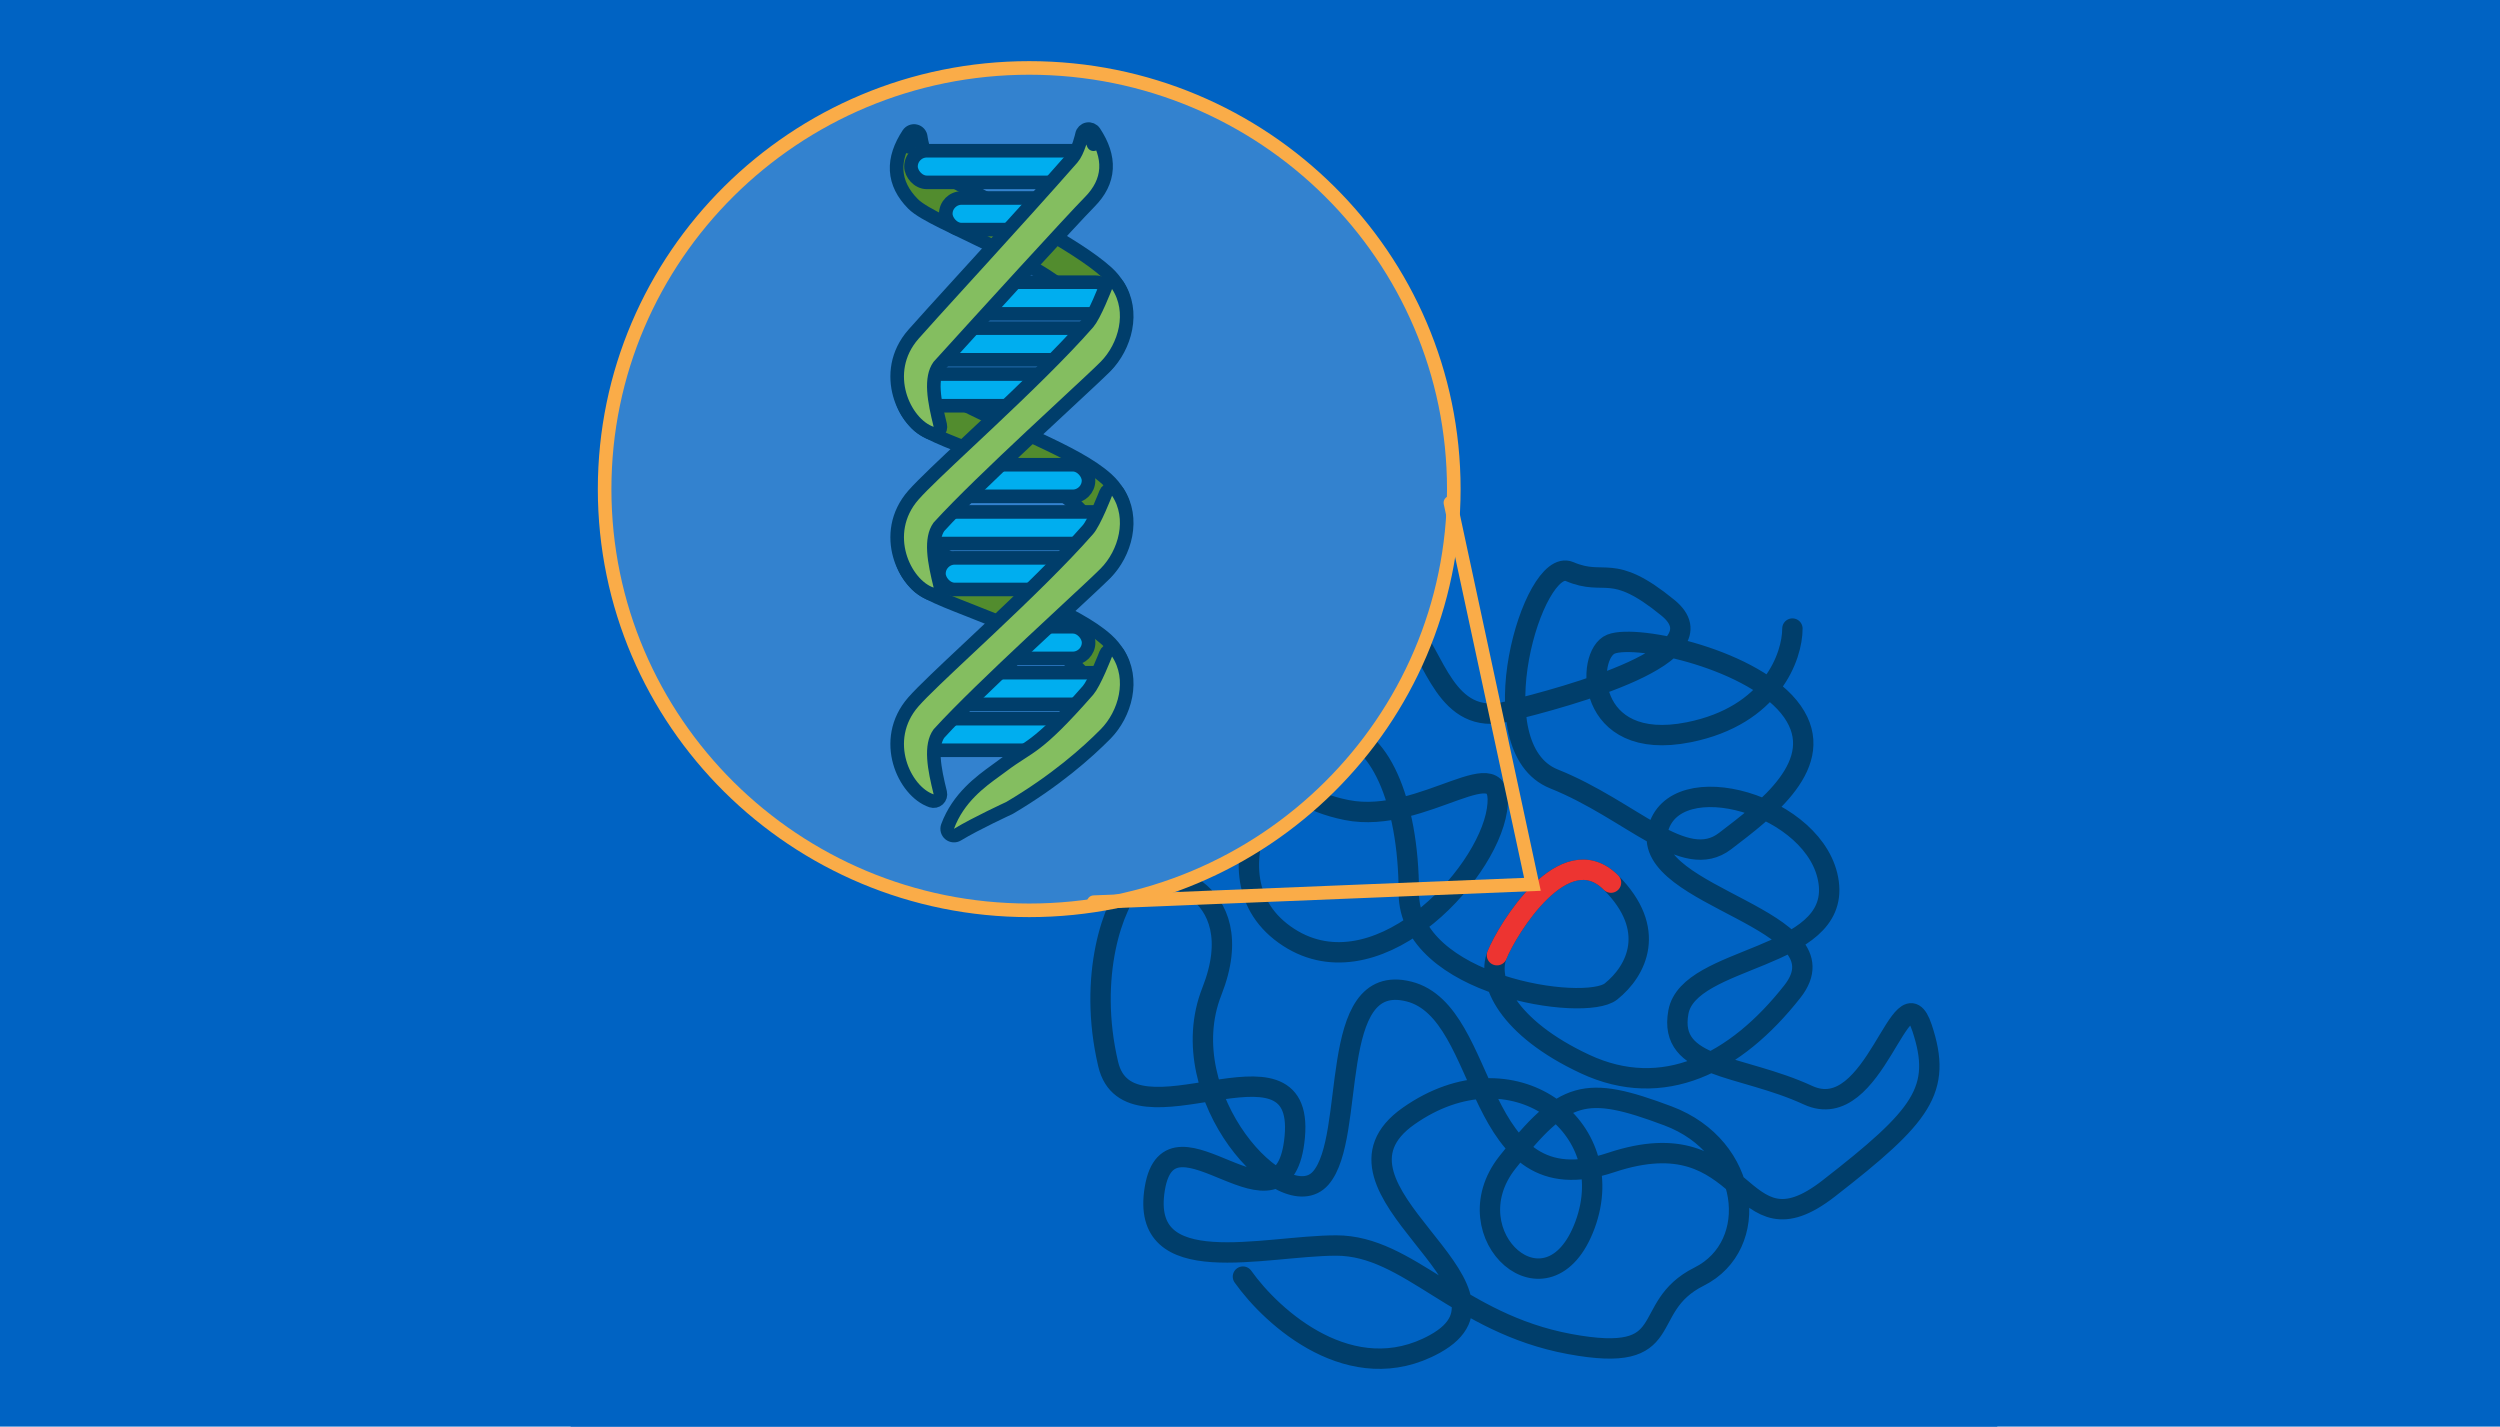 <svg width="368" height="210" viewBox="0 0 368 210" fill="none" xmlns="http://www.w3.org/2000/svg">
<rect width="368" height="210" fill="#0063C3"/>
<rect width="210" height="210" transform="translate(84)" fill="#0063C3"/>
<path d="M182.961 187.919C187.285 194.024 198.985 204.555 211.193 197.839C226.454 189.445 192.117 174.945 207.378 164.261C222.639 153.577 238.662 165.788 233.321 180.287C227.98 194.787 213.482 181.813 221.876 171.13C230.269 160.446 233.321 159.682 245.53 164.261C257.738 168.84 259.264 183.34 250.108 187.919C240.952 192.497 247.462 200.892 231.032 197.839C214.603 194.787 207.378 183.34 196.696 183.34C186.013 183.34 167.7 188.682 169.989 174.945C172.279 161.209 189.065 184.103 190.591 167.314C192.117 150.525 166.174 169.603 163.122 156.63C160.07 143.657 163.885 132.973 166.937 129.92C169.989 126.868 184.487 130.482 178.383 145.946C172.279 161.41 189.065 179.524 194.407 173.419C199.748 167.314 195.17 142.893 207.378 145.946C219.587 148.999 216.534 177.998 237.136 171.13C257.738 164.261 255.449 185.629 269.184 174.945C282.918 164.261 285.971 160.446 282.918 151.288C279.866 142.13 276.051 165.788 266.132 161.209C256.212 156.63 245.53 157.393 247.056 148.999C248.582 140.604 270.71 141.367 269.184 129.92C267.658 118.473 246.293 112.368 244.004 122.289C241.715 132.21 272.236 135.262 263.843 145.946C255.449 156.63 244.767 161.972 233.321 156.63C221.876 151.288 218.824 144.42 220.35 140.604C221.876 136.788 230.269 123.052 237.136 129.92C244.004 136.788 240.952 142.893 237.136 145.946C233.321 148.999 207.378 145.183 207.378 131.446C207.378 117.71 202.8 107.789 196.696 107.789C190.591 107.789 176.094 128.221 189.065 137.551C202.037 146.882 218.824 129.157 220.35 119.236C221.876 109.315 209.613 121.526 198.222 119.236C186.831 116.947 182.961 108.552 186.013 102.447C189.065 96.342 203.563 88.711 207.378 92.526C211.193 96.342 212.719 107.026 221.876 104.737C231.032 102.447 253.923 96.342 245.53 89.474C237.136 82.606 236.373 86.421 231.032 84.132C225.691 81.842 217.298 110.078 228.743 114.657C240.189 119.236 247.936 128.394 253.923 123.815C259.91 119.236 269.184 112.368 263.843 104.737C258.501 97.105 240.952 93.29 237.136 94.816C233.321 96.342 233.321 110.842 248.582 107.789C260.79 105.347 263.843 96.596 263.843 92.526" stroke="#003E6B" stroke-width="3" stroke-linecap="round"/>
<path d="M220.352 140.604C221.878 136.788 230.271 123.052 237.138 129.92" stroke="#ED3431" stroke-width="3" stroke-linecap="round"/>
<path d="M214 72C214 106.234 186.025 134 151.5 134C116.975 134 89 106.234 89 72C89 37.766 116.975 10 151.5 10C186.025 10 214 37.766 214 72Z" fill="#3382CF" stroke="#FAAC48" stroke-width="2"/>
<path d="M161 132.8L225.575 130.175L213.5 74" stroke="#FAAC48" stroke-width="2" stroke-linecap="round"/>
<path d="M135.338 51.712C134.929 51.615 134.503 51.785 134.272 52.135C133.087 53.935 132.451 55.725 132.55 57.503C132.65 59.297 133.49 60.925 134.951 62.404C135.396 62.855 136.041 63.26 136.753 63.635C137.481 64.019 138.359 64.41 139.328 64.814C140.297 65.218 141.432 65.662 142.632 66.133C143.76 66.575 144.948 67.04 146.112 67.516C151.083 69.548 156.283 72.03 159.27 75.297C160.667 77.222 161.015 80.645 160.187 84.004C160.093 84.383 160.229 84.782 160.535 85.026C160.841 85.269 161.26 85.312 161.609 85.135C162.394 84.738 163.172 83.901 163.809 82.927C164.466 81.924 165.051 80.659 165.391 79.277C166.074 76.504 165.788 73.124 162.941 70.541C160.636 68.45 156.901 66.56 152.697 64.599C151.679 64.125 150.629 63.644 149.557 63.153C146.139 61.589 142.493 59.92 138.917 58.003C137.867 57.44 137.141 56.193 136.675 54.889C136.451 54.263 136.306 53.675 136.218 53.243C136.173 53.028 136.143 52.853 136.125 52.736C136.116 52.677 136.109 52.632 136.105 52.603L136.101 52.573L136.101 52.568C136.101 52.568 136.101 52.568 136.101 52.567M135.338 51.712L134.34 54.019C134.309 53.885 134.282 53.761 134.259 53.646C134.207 53.396 134.172 53.191 134.149 53.045C134.138 52.972 134.129 52.915 134.124 52.874L134.117 52.825L134.116 52.81L134.115 52.806L134.115 52.804L134.115 52.803C134.115 52.803 134.115 52.803 135.108 52.685C136.101 52.568 136.101 52.568 136.101 52.567M135.338 51.712C135.747 51.809 136.051 52.15 136.101 52.567L136.101 52.567M135.338 51.712L136.101 52.567" fill="#528C2E" stroke="#003E6B" stroke-width="2" stroke-linejoin="round"/>
<path d="M134.775 19.307C134.366 19.21 133.94 19.38 133.709 19.73C132.524 21.53 131.888 23.32 131.987 25.098C132.087 26.892 132.927 28.52 134.388 30C134.817 30.434 135.451 30.865 136.171 31.291C136.906 31.726 137.798 32.193 138.791 32.689C139.766 33.176 140.902 33.72 142.109 34.298C143.29 34.864 144.538 35.462 145.766 36.069C150.88 38.596 156.256 41.567 159.27 44.866C160.667 46.79 161.015 50.214 160.187 53.572C160.093 53.952 160.229 54.351 160.535 54.594C160.841 54.838 161.26 54.881 161.609 54.704C162.394 54.307 163.172 53.47 163.809 52.496C164.466 51.492 165.051 50.228 165.391 48.846C166.074 46.073 165.788 42.693 162.941 40.11C160.674 38.053 156.849 35.679 152.484 33.217C149.333 31.439 145.847 29.586 142.385 27.746C141.03 27.026 139.68 26.309 138.354 25.598C137.304 25.035 136.577 23.788 136.112 22.485C135.888 21.858 135.743 21.27 135.654 20.838C135.61 20.623 135.58 20.448 135.562 20.331C135.553 20.272 135.546 20.227 135.542 20.198L135.538 20.168L135.538 20.163C135.538 20.163 135.538 20.163 135.538 20.163M134.775 19.307L133.777 21.614C133.746 21.48 133.719 21.356 133.695 21.241C133.644 20.991 133.609 20.786 133.586 20.64C133.575 20.568 133.566 20.51 133.561 20.469L133.554 20.42L133.552 20.405L133.552 20.401L133.552 20.399L133.552 20.398C133.552 20.398 133.552 20.398 134.545 20.28C135.538 20.163 135.538 20.163 135.538 20.163M134.775 19.307C135.183 19.404 135.488 19.745 135.538 20.162L135.538 20.163M134.775 19.307L135.538 20.163" fill="#528C2E" stroke="#003E6B" stroke-width="2" stroke-linejoin="round"/>
<path d="M135.338 75.38C134.929 75.284 134.503 75.453 134.272 75.804C133.087 77.604 132.451 79.393 132.55 81.171C132.65 82.966 133.49 84.593 134.951 86.073C135.396 86.523 136.041 86.928 136.753 87.303C137.481 87.687 138.359 88.079 139.328 88.482C140.297 88.886 141.432 89.331 142.632 89.801C143.76 90.243 144.948 90.708 146.112 91.184C151.083 93.217 156.283 95.699 159.27 98.966C160.667 100.89 161.015 104.314 160.187 107.672C160.093 108.052 160.229 108.451 160.535 108.694C160.841 108.937 161.26 108.98 161.609 108.804C162.394 108.406 163.172 107.569 163.809 106.595C164.466 105.592 165.051 104.328 165.391 102.945C166.074 100.172 165.788 96.792 162.941 94.21C160.636 92.118 156.901 90.228 152.697 88.268C151.679 87.793 150.629 87.313 149.557 86.822C146.139 85.257 142.493 83.588 138.917 81.671C137.867 81.108 137.141 79.862 136.675 78.558C136.451 77.931 136.306 77.343 136.218 76.911C136.173 76.696 136.143 76.522 136.125 76.404C136.116 76.345 136.109 76.3 136.105 76.272L136.101 76.241L136.101 76.236C136.101 76.236 136.101 76.236 136.101 76.236M135.338 75.38L134.34 77.687C134.309 77.554 134.282 77.429 134.259 77.314C134.207 77.064 134.172 76.859 134.149 76.714C134.138 76.641 134.129 76.583 134.124 76.542L134.117 76.493L134.116 76.479L134.115 76.474L134.115 76.472L134.115 76.472C134.115 76.471 134.115 76.471 135.108 76.354C136.101 76.236 136.101 76.236 136.101 76.236M135.338 75.38C135.747 75.477 136.051 75.819 136.101 76.236L136.101 76.236M135.338 75.38L136.101 76.236" fill="#528C2E" stroke="#003E6B" stroke-width="2" stroke-linejoin="round"/>
<rect x="134.871" y="55.066" width="20.92" height="4.656" rx="2.328" fill="#00AEEF" stroke="#003E6B" stroke-width="2" stroke-linejoin="round"/>
<rect x="134.871" y="48.304" width="27.598" height="4.656" rx="2.328" fill="#00AEEF" stroke="#003E6B" stroke-width="2" stroke-linejoin="round"/>
<rect x="141.547" y="41.541" width="22.033" height="4.656" rx="2.328" fill="#00AEEF" stroke="#003E6B" stroke-width="2" stroke-linejoin="round"/>
<rect x="139.219" y="29.144" width="16.468" height="4.656" rx="2.328" fill="#00AEEF" stroke="#003E6B" stroke-width="2" stroke-linejoin="round"/>
<rect x="134.098" y="22.188" width="26.131" height="4.656" rx="2.328" fill="#00AEEF" stroke="#003E6B" stroke-width="2" stroke-linejoin="round"/>
<rect x="138.297" y="68.406" width="21.934" height="4.656" rx="2.328" fill="#00AEEF" stroke="#003E6B" stroke-width="2" stroke-linejoin="round"/>
<rect x="133.758" y="75.354" width="29.823" height="4.656" rx="2.328" fill="#00AEEF" stroke="#003E6B" stroke-width="2" stroke-linejoin="round"/>
<rect x="138.211" y="82.116" width="20.92" height="4.656" rx="2.328" fill="#00AEEF" stroke="#003E6B" stroke-width="2" stroke-linejoin="round"/>
<rect x="144.887" y="92.26" width="15.355" height="4.656" rx="2.328" fill="#00AEEF" stroke="#003E6B" stroke-width="2" stroke-linejoin="round"/>
<rect x="139.324" y="99.022" width="24.259" height="4.656" rx="2.328" fill="#00AEEF" stroke="#003E6B" stroke-width="2" stroke-linejoin="round"/>
<rect x="133.758" y="105.784" width="25.372" height="4.656" rx="2.328" fill="#00AEEF" stroke="#003E6B" stroke-width="2" stroke-linejoin="round"/>
<path d="M160.061 19.018C160.458 18.942 160.862 19.113 161.084 19.45C162.269 21.25 162.905 23.04 162.806 24.817C162.706 26.612 161.866 28.239 160.405 29.719C157.758 32.4 144.541 46.903 138.21 53.881C137.602 54.728 137.386 55.942 137.479 57.502C137.573 59.072 137.968 60.822 138.404 62.589C138.491 62.944 138.379 63.318 138.11 63.565C137.841 63.812 137.459 63.893 137.113 63.776C135.032 63.074 133.188 60.766 132.437 58.099C131.664 55.358 131.975 52.035 134.457 49.208C135.77 47.713 138.43 44.791 141.646 41.259C142.546 40.271 143.49 39.234 144.46 38.168C148.902 33.284 153.903 27.762 157.827 23.286C158.246 22.808 158.613 21.984 158.884 21.177C159.013 20.792 159.111 20.442 159.176 20.189C159.208 20.063 159.232 19.962 159.248 19.894C159.256 19.86 159.261 19.834 159.265 19.817L159.269 19.8L159.269 19.797C159.269 19.797 159.269 19.797 159.269 19.797M160.061 19.018L160.964 21.228C161.024 21.023 161.074 20.839 161.113 20.686C161.15 20.542 161.178 20.424 161.197 20.341C161.207 20.3 161.214 20.267 161.219 20.243L161.225 20.216L161.227 20.208L161.227 20.205L161.228 20.204L161.228 20.204C161.228 20.203 161.228 20.203 160.249 20C159.269 19.797 159.269 19.797 159.269 19.797M160.061 19.018C159.664 19.094 159.352 19.401 159.269 19.797M160.061 19.018L159.269 19.797" fill="#84BE60" stroke="#003E6B" stroke-width="2" stroke-linejoin="round"/>
<path d="M164.528 72.422C164.321 72.109 163.957 71.938 163.584 71.978C163.211 72.019 162.892 72.265 162.758 72.615L162.758 72.615L162.758 72.615L162.758 72.616L162.757 72.618L162.754 72.626L162.741 72.661C162.729 72.692 162.711 72.738 162.688 72.797C162.641 72.916 162.573 73.088 162.487 73.299C162.317 73.721 162.078 74.295 161.805 74.907C161.532 75.52 161.23 76.162 160.932 76.721C160.625 77.298 160.356 77.723 160.158 77.948C156.262 82.392 150.706 87.75 145.679 92.495C144.628 93.487 143.597 94.454 142.61 95.382C138.911 98.854 135.809 101.767 134.457 103.307C131.975 106.135 131.664 109.457 132.437 112.198C133.188 114.865 135.032 117.173 137.113 117.876C137.459 117.992 137.841 117.911 138.11 117.664C138.379 117.417 138.491 117.043 138.404 116.689C137.968 114.921 137.573 113.172 137.479 111.601C137.386 110.042 137.602 108.827 138.209 107.981C141.337 104.54 146.764 99.349 151.776 94.651C153.648 92.897 155.465 91.208 157.077 89.711C159.77 87.209 161.889 85.239 162.736 84.382C165.627 81.454 167.091 76.317 164.528 72.422Z" fill="#84BE60" stroke="#003E6B" stroke-width="2" stroke-linejoin="round"/>
<path d="M164.528 41.992C164.321 41.678 163.957 41.507 163.584 41.547C163.211 41.588 162.892 41.834 162.758 42.184L162.758 42.184L162.758 42.184L162.758 42.185L162.757 42.187L162.754 42.195L162.741 42.23C162.729 42.261 162.711 42.307 162.688 42.366C162.641 42.485 162.573 42.657 162.487 42.868C162.317 43.289 162.078 43.864 161.805 44.476C161.532 45.089 161.23 45.731 160.932 46.29C160.625 46.867 160.356 47.292 160.158 47.517C156.262 51.961 150.706 57.319 145.679 62.064C144.628 63.056 143.598 64.023 142.61 64.95C138.911 68.423 135.809 71.336 134.457 72.876C131.975 75.704 131.664 79.026 132.437 81.767C133.188 84.434 135.032 86.742 137.113 87.445C137.459 87.561 137.841 87.48 138.11 87.233C138.379 86.986 138.491 86.612 138.404 86.258C137.968 84.49 137.573 82.74 137.479 81.17C137.386 79.611 137.602 78.396 138.209 77.55C141.337 74.109 146.764 68.918 151.776 64.22C153.648 62.466 155.465 60.777 157.077 59.28C159.77 56.778 161.889 54.808 162.736 53.951C165.627 51.023 167.091 45.886 164.528 41.992Z" fill="#84BE60" stroke="#003E6B" stroke-width="2" stroke-linejoin="round"/>
<path d="M164.53 96.091C164.323 95.778 163.959 95.606 163.586 95.647C163.213 95.688 162.894 95.933 162.76 96.284L162.76 96.284L162.76 96.284L162.76 96.284L162.759 96.286L162.756 96.295L162.743 96.329C162.731 96.36 162.713 96.406 162.689 96.466C162.643 96.585 162.575 96.757 162.489 96.967C162.318 97.389 162.08 97.963 161.807 98.575C161.534 99.189 161.232 99.83 160.934 100.389C160.627 100.967 160.358 101.391 160.16 101.617C156.246 106.082 154.103 108.079 152.465 109.335C151.661 109.952 150.968 110.399 150.208 110.888L150.164 110.917C149.386 111.419 148.547 111.962 147.508 112.75C147.237 112.956 146.933 113.175 146.606 113.412C144.377 115.022 141.054 117.425 139.488 121.653C139.34 122.052 139.461 122.501 139.789 122.771C140.118 123.042 140.581 123.076 140.945 122.855C142.296 122.034 144.184 121.064 145.754 120.291C146.535 119.906 147.23 119.574 147.729 119.338C147.979 119.22 148.18 119.126 148.318 119.062L148.476 118.989L148.517 118.97L148.527 118.965L148.529 118.964L148.53 118.964L148.53 118.964C148.561 118.95 148.591 118.934 148.621 118.916C155.385 114.92 160.018 110.806 162.738 108.051C165.629 105.123 167.093 99.986 164.53 96.091Z" fill="#84BE60" stroke="#003E6B" stroke-width="2" stroke-linejoin="round"/>
</svg>
